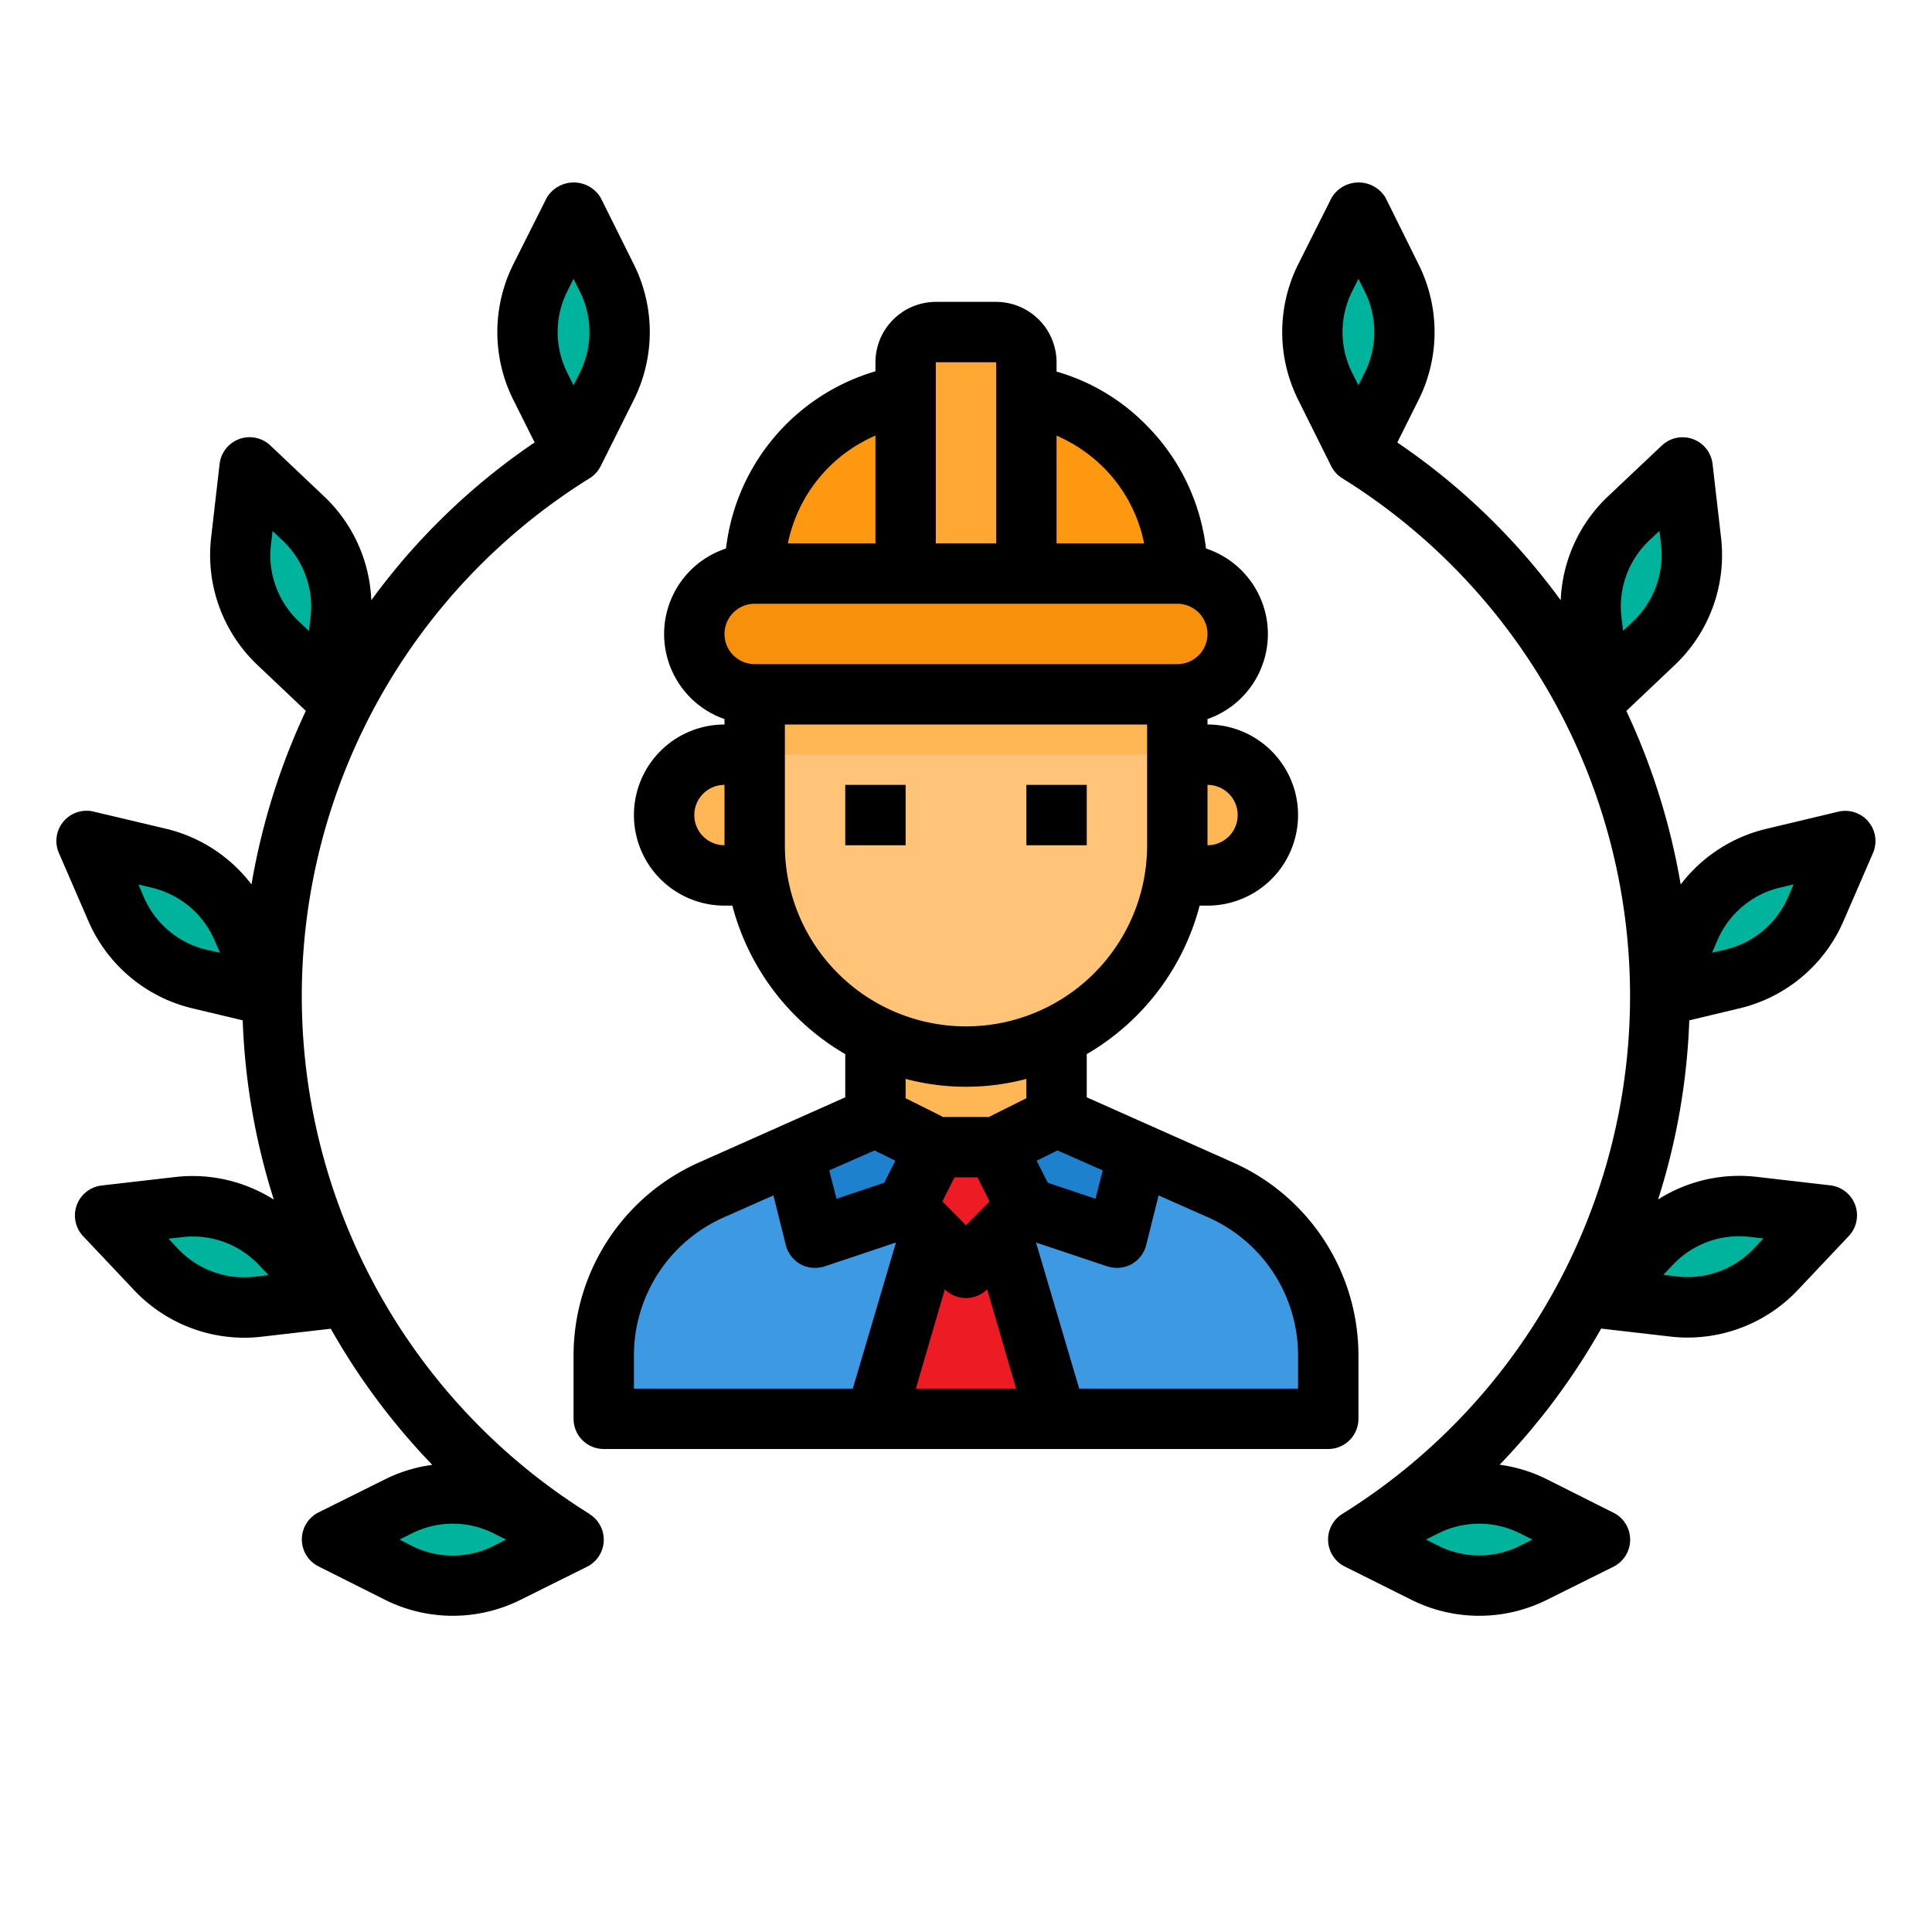 <svg xmlns="http://www.w3.org/2000/svg" viewBox="0 0 64 64"><g id="Engineer-Occupation-Avatar-Worker-Prize"><path d="M61.13,27.86l-.98,2.27a4.055,4.055,0,0,1-2.75,2.3L55,33l.98-2.27a4.014,4.014,0,0,1,2.74-2.3Z" style="fill:#00b39d"/><path d="M60.52,40.26l-1.7,1.8a3.994,3.994,0,0,1-3.36,1.22L53,43l1.7-1.8a4.024,4.024,0,0,1,3.36-1.22Z" style="fill:#00b39d"/><path d="M56.02,17.94A4.024,4.024,0,0,1,54.8,21.3L53,23l-.28-2.46a3.994,3.994,0,0,1,1.22-3.36l1.8-1.7Z" style="fill:#00b39d"/><path d="M53,51l-2.21,1.11a4.024,4.024,0,0,1-3.58,0L45,51l2.21-1.11a4.024,4.024,0,0,1,3.58,0Z" style="fill:#00b39d"/><path d="M46.11,9.21a4.024,4.024,0,0,1,0,3.58L45,15l-1.11-2.21a4.024,4.024,0,0,1,0-3.58L45,7Z" style="fill:#00b39d"/><path d="M20.11,9.21a4.024,4.024,0,0,1,0,3.58L19,15l-1.11-2.21a4.024,4.024,0,0,1,0-3.58L19,7Z" style="fill:#00b39d"/><path d="M19,51l-2.21,1.11a4.024,4.024,0,0,1-3.58,0L11,51l2.21-1.11a4.024,4.024,0,0,1,3.58,0Z" style="fill:#00b39d"/><path d="M10.06,17.18a3.994,3.994,0,0,1,1.22,3.36L11,23,9.2,21.3a4.024,4.024,0,0,1-1.22-3.36l.28-2.46Z" style="fill:#00b39d"/><path d="M9.3,41.2,11,43l-2.46.28a3.994,3.994,0,0,1-3.36-1.22l-1.7-1.8,2.46-.28A4.024,4.024,0,0,1,9.3,41.2Z" style="fill:#00b39d"/><path d="M8.02,30.73,9,33l-2.4-.57a4.055,4.055,0,0,1-2.75-2.3l-.98-2.27,2.41.57A4.014,4.014,0,0,1,8.02,30.73Z" style="fill:#00b39d"/><path d="M44,44.9V47H35l-1.82-6.18L34,40l3,1,.7-2.8,2.74,1.22A6,6,0,0,1,44,44.9Z" style="fill:#3d9ae2"/><path d="M40.41,19.59A1.955,1.955,0,0,1,41,21a2.006,2.006,0,0,1-2,2H25a2.015,2.015,0,0,1-2-2,2.006,2.006,0,0,1,2-2H39A1.955,1.955,0,0,1,40.41,19.59Z" style="fill:#f7910c"/><path d="M39,19H34V13.09A5.984,5.984,0,0,1,38.91,18,5.47,5.47,0,0,1,39,19Z" style="fill:#ff9811"/><polygon points="37.7 38.2 37 41 34 40 33 38 35 37 37.7 38.2" style="fill:#1e81ce"/><polygon points="33.18 40.82 35 47 29 47 30.82 40.82 32 42 33.18 40.82" style="fill:#ed1c24"/><path d="M34,13.09V19H30V12a1,1,0,0,1,1-1h2a1,1,0,0,1,1,1Z" style="fill:#ffa733"/><polygon points="33 38 34 40 33.18 40.82 32 42 30.82 40.82 30 40 31 38 33 38" style="fill:#ed1c24"/><polygon points="31 38 30 40 27 41 26.3 38.2 29 37 31 38" style="fill:#1e81ce"/><path d="M30.82,40.82,29,47H20V44.9a6,6,0,0,1,3.56-5.48L26.3,38.2,27,41l3-1Z" style="fill:#3d9ae2"/><path d="M30,13.09V19H25a5.47,5.47,0,0,1,.09-1A5.992,5.992,0,0,1,30,13.09Z" style="fill:#ff9811"/><polygon points="35 34 35 37 33 38 31 38 29 37 29 34 35 34" style="fill:#ffc477"/><path d="M26,25v4H24a2,2,0,0,1,0-4Z" style="fill:#ffb655"/><path d="M42,27a2.006,2.006,0,0,1-2,2H38V25h2A2.006,2.006,0,0,1,42,27Z" style="fill:#ffb655"/><path d="M35,34v2.32a6.958,6.958,0,0,1-6,0V34Z" style="fill:#ffb655"/><path d="M39,25v3a5.474,5.474,0,0,1-.08,1A6.952,6.952,0,0,1,35,34.32,6.982,6.982,0,0,1,25.08,29,5.474,5.474,0,0,1,25,28V23H39Z" style="fill:#ffc477"/><rect x="25" y="23" width="14" height="2" style="fill:#ffb655"/><path d="M19.524,50.148a20.2,20.2,0,0,1,0-34.3h0a1.006,1.006,0,0,0,.371-.4L21,13.236a5.024,5.024,0,0,0,0-4.472L19.9,6.553a1.042,1.042,0,0,0-1.79,0L17,8.764a5.024,5.024,0,0,0,0,4.472l.71,1.42A21.915,21.915,0,0,0,12.3,19.883a5.016,5.016,0,0,0-1.55-3.427l-1.795-1.7a1,1,0,0,0-1.68.612l-.283,2.456a5.022,5.022,0,0,0,1.53,4.2l1.609,1.524a22.352,22.352,0,0,0-1.8,5.75,5.027,5.027,0,0,0-2.816-1.841L3.1,26.885a1,1,0,0,0-1.15,1.37l.983,2.268h0A5.024,5.024,0,0,0,6.363,33.4l1.677.4a22.163,22.163,0,0,0,1.031,5.939,5.027,5.027,0,0,0-3.247-.751l-2.456.283a1,1,0,0,0-.612,1.681l1.7,1.8h0a5.028,5.028,0,0,0,3.638,1.562,4.849,4.849,0,0,0,.564-.033l2.3-.265a22.271,22.271,0,0,0,3.363,4.51A4.954,4.954,0,0,0,12.764,49l-2.211,1.1a1,1,0,0,0,0,1.79L12.764,53a5.024,5.024,0,0,0,4.472,0l2.211-1.1a1,1,0,0,0,.077-1.747Zm-.735-40.49L19,9.236l.211.422a3.01,3.01,0,0,1,0,2.684L19,12.764l-.211-.422A3.01,3.01,0,0,1,18.789,9.658Zm-9.814,8.4h0l.053-.469.343.325a3.011,3.011,0,0,1,.918,2.521l-.054.468-.342-.324A3.01,3.01,0,0,1,8.975,18.053Zm-2.147,13.4a3.018,3.018,0,0,1-2.057-1.725L4.584,29.3l.46.11A3.016,3.016,0,0,1,7.1,31.13l.187.432Zm1.6,10.836a3.015,3.015,0,0,1-2.523-.918l-.324-.343.47-.053a3.014,3.014,0,0,1,2.521.918l.325.342Zm7.912,8.922a3.016,3.016,0,0,1-2.684,0L13.236,51l.422-.211a3.016,3.016,0,0,1,2.684,0l.422.211Z"/><path d="M57.637,33.4a5.021,5.021,0,0,0,3.425-2.874h0l.983-2.268a1,1,0,0,0-1.15-1.37l-2.405.574A5.027,5.027,0,0,0,55.675,29.3a22.352,22.352,0,0,0-1.8-5.75l1.609-1.524a5.022,5.022,0,0,0,1.53-4.2l-.283-2.456a1,1,0,0,0-1.68-.612l-1.8,1.7a5.016,5.016,0,0,0-1.55,3.427,21.915,21.915,0,0,0-5.414-5.227l.71-1.42a5.024,5.024,0,0,0,0-4.472L45.9,6.553a1.042,1.042,0,0,0-1.79,0L43,8.764a5.024,5.024,0,0,0,0,4.472l1.1,2.211a1.006,1.006,0,0,0,.371.4h0a20.2,20.2,0,0,1,0,34.3,1,1,0,0,0,.077,1.747L46.764,53a5.024,5.024,0,0,0,4.472,0l2.211-1.1a1,1,0,0,0,0-1.79L51.236,49a4.954,4.954,0,0,0-1.559-.479,22.271,22.271,0,0,0,3.363-4.51l2.3.265a4.849,4.849,0,0,0,.564.033,5.028,5.028,0,0,0,3.638-1.562h0l1.7-1.8a1,1,0,0,0-.612-1.681l-2.456-.283a5.016,5.016,0,0,0-3.247.75A22.117,22.117,0,0,0,55.96,33.8ZM56.9,31.13a3.016,3.016,0,0,1,2.056-1.725l.46-.11-.187.433a3.018,3.018,0,0,1-2.057,1.725l-.459.109ZM54.629,17.908l.343-.324.053.469h0a3.01,3.01,0,0,1-.918,2.521l-.342.324-.054-.469A3.013,3.013,0,0,1,54.629,17.908Zm-9.84-8.25L45,9.236l.211.422a3.01,3.01,0,0,1,0,2.684L45,12.764l-.211-.422A3.01,3.01,0,0,1,44.789,9.658Zm5.553,41.131.422.211-.422.211a3.016,3.016,0,0,1-2.684,0L47.236,51l.422-.211A3.016,3.016,0,0,1,50.342,50.789Zm5.083-8.9a3.016,3.016,0,0,1,2.522-.918l.47.053-.324.343a3.014,3.014,0,0,1-2.523.918l-.469-.054Z"/><rect x="28" y="26" width="2" height="2"/><rect x="34" y="26" width="2" height="2"/><path d="M40.85,38.51,36,36.35V34.92A8.06,8.06,0,0,0,39.74,30H40a3,3,0,0,0,0-6v-.18a2.983,2.983,0,0,0-.05-5.65,6.934,6.934,0,0,0-2-4.11A6.756,6.756,0,0,0,35,12.31V12a2.006,2.006,0,0,0-2-2H31a2.006,2.006,0,0,0-2,2v.3a6.96,6.96,0,0,0-4.95,5.87A2.983,2.983,0,0,0,24,23.82V24a3,3,0,0,0,0,6h.26A8.06,8.06,0,0,0,28,34.92v1.43l-4.85,2.16A7,7,0,0,0,19,44.9V47a1,1,0,0,0,1,1H44a1,1,0,0,0,1-1V44.9A7,7,0,0,0,40.85,38.51ZM24,28a1,1,0,0,1,0-2ZM36.53,38.77l-.24.94-1.58-.53-.37-.73.69-.34ZM41,27a1,1,0,0,1-1,1V26A1,1,0,0,1,41,27ZM35,14.43a5.106,5.106,0,0,1,1.54,1.04A4.913,4.913,0,0,1,37.9,18H35ZM31,12h2v6H31Zm-2,2.43V18H26.1A4.961,4.961,0,0,1,29,14.43ZM24,21a1,1,0,0,1,1-1H39a1,1,0,0,1,0,2H25A1,1,0,0,1,24,21Zm2,7V24H38v4a6,6,0,0,1-12,0Zm2.97,10.11.69.34-.37.73-1.58.53-.24-.94ZM28.25,46H21V44.9a5,5,0,0,1,2.97-4.57l1.65-.73.41,1.64a1.017,1.017,0,0,0,.49.64A1,1,0,0,0,27,42a1.185,1.185,0,0,0,.32-.05l2.36-.79Zm2.09,0,.96-3.29a.99.99,0,0,0,1.4,0L33.66,46Zm.88-6.2.4-.8h.76l.4.8-.78.79ZM34,36.38,32.76,37H31.24L30,36.38v-.64a7.822,7.822,0,0,0,4,0ZM43,46H35.75l-1.43-4.84,2.36.79A1.185,1.185,0,0,0,37,42a1,1,0,0,0,.48-.12,1.017,1.017,0,0,0,.49-.64l.41-1.64,1.65.73A5,5,0,0,1,43,44.9Z"/></g></svg>